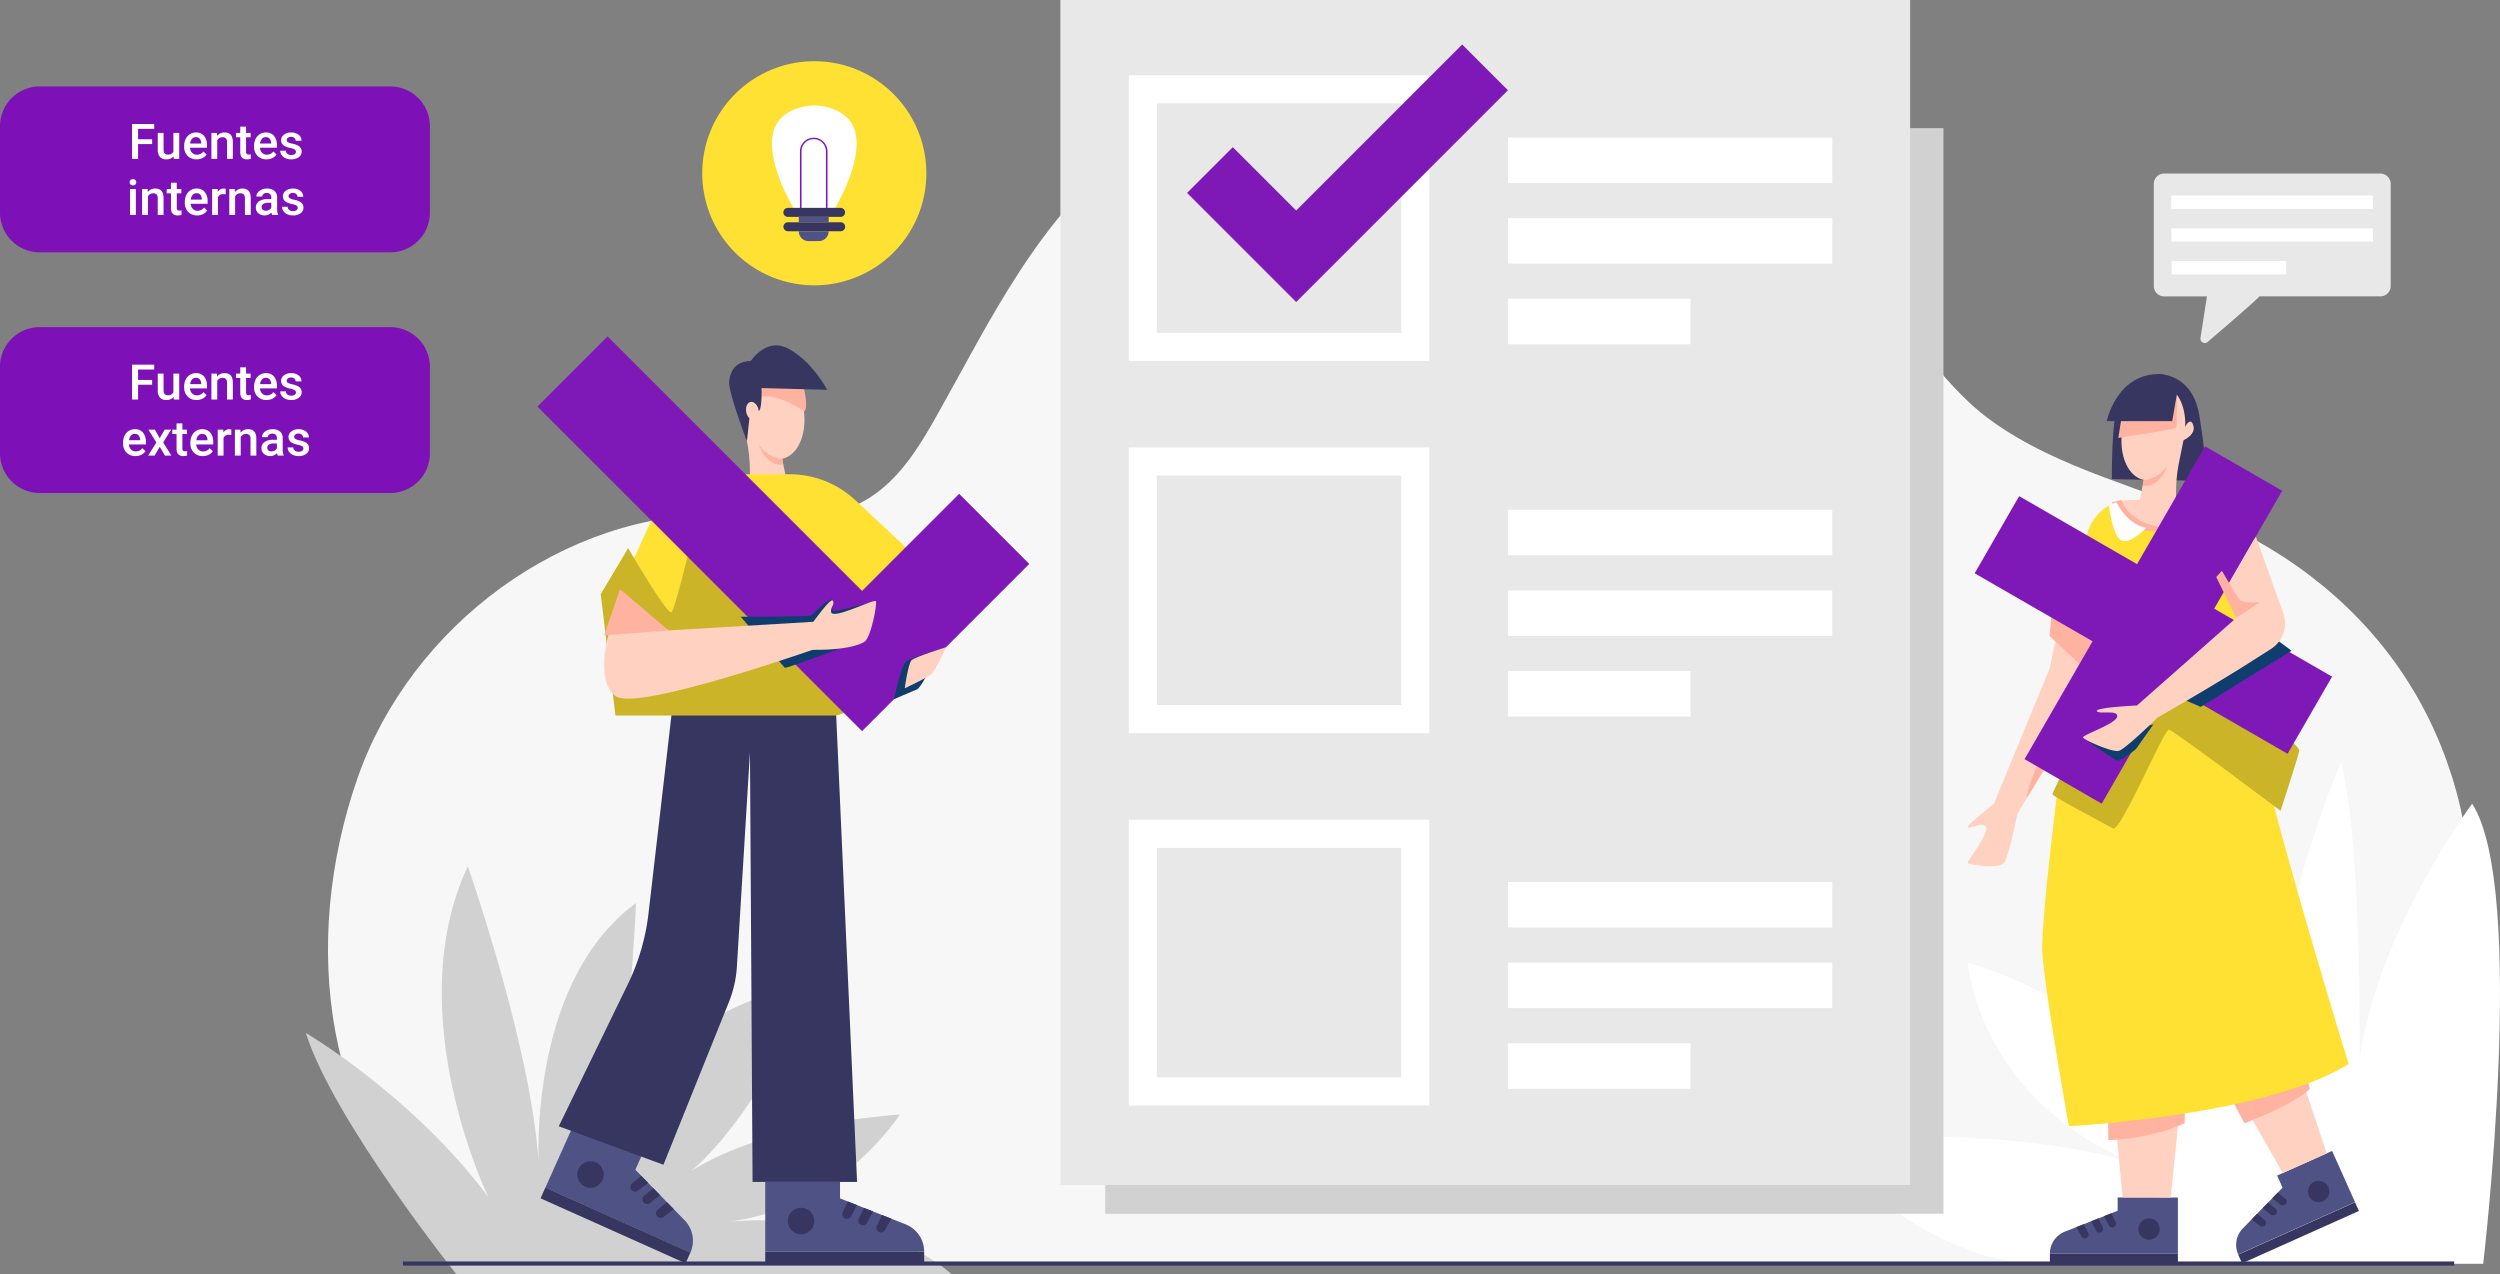 <svg xmlns="http://www.w3.org/2000/svg" width="1070" height="545.353" viewBox="0 0 1070 545.353">
  <rect x="0" y="0" width="1070" height="545.353" fill="#808080" stroke="none"/>
  <g id="Grupo_1014983" data-name="Grupo 1014983" transform="translate(-265 -11621.092)">
    <g id="Group_51" data-name="Group 51" transform="translate(407.871 11621.092)">
      <path id="Trazado_608154" data-name="Trazado 608154" d="M69.908,552.2l807.441.192c19.971-44.162,38.5-90.256,41-138.548,4.094-78.987-33.75-144.243-106.012-178.051-33.09-15.484-70.406-22.811-100.232-44.685-11.131-8.164-19.854-18.726-28.6-29.243C635.438,104.065,567.036,59.393,490.931,46.97c-50.372-8.223-103.485-2.552-145.7,27.7-39.5,28.308-60.8,74.216-83.9,115.133-6.418,11.363-13.314,22.821-23.468,31.122-20.174,16.491-42.375,11.246-66.16,10.71-69.83-1.569-135.424,48.051-158.043,112.815C-11.056,415.209-1.19,497.511,56.1,543.317,60.826,547.091,64.833,548.9,69.908,552.2Z" transform="translate(-3.447 -11.6)" fill="#f7f7f7"/>
      <g id="Grupo_1014849" data-name="Grupo 1014849" transform="translate(-12 54.836)">
        <path id="Trazado_608155" data-name="Trazado 608155" d="M1151.037,462.35s-55.607,74.863-48.453,135.84c0,0,2.7-113.372-7.675-153.684,0,0-32.019,74.712-25.5,120.352,0,0-27.169-66.37-72.034-91.9,0,0,14.358,105.759,52.657,137.885,0,0-47-60.245-114.887-80.487,0,0,4.494,59.571,73.045,86.465,0,0-47.658-17.389-134.606-10.275,0,0,29.247,43.838,84.576,52.744h197.607s18.988-160.132-4.732-196.943Z" transform="translate(-223.835 -173.209)" fill="#fff"/>
        <path id="Trazado_608156" data-name="Trazado 608156" d="M-12,576.643s46.231,27.191,78.2,70.4c0,0-38.361-78.762-8.853-141.716,0,0,29.508,84.1,30.491,132.3,0,0-6.536-81.151,41.489-116.565,0,0-2.791,69.6-12.628,104.266,0,0,18.655-59.9,90.066-69.788,0,0-30.445,66.408-60.666,85.311,0,0,23.38-23.393,96.171-29.3,0,0-27.348,43.724-80.354,46.538,0,0,67.075-9.16,102.489,21.825H52.428S-.2,614.024-12,576.643Z" transform="translate(12 -189.407)" fill="#d1d1d1"/>
        <path id="Trazado_608157" data-name="Trazado 608157" d="M813.121,180.162V539.4H454.373V74.739H813.121Z" transform="translate(-112.197 -74.739)" fill="#d1d1d1"/>
      </g>
      <path id="Trazado_608158" data-name="Trazado 608158" d="M791.878,0H428.194V507.148H791.878Z" transform="translate(-117.225)" fill="#e8e8e8"/>
      <path id="Trazado_608159" data-name="Trazado 608159" d="M596.731,166.18H468.1V43.893h128.63Zm-116.6-12.03H584.7V55.926H480.131Z" transform="translate(-127.852 -11.689)" fill="#fff"/>
      <path id="Trazado_608160" data-name="Trazado 608160" d="M548.794,97.027l71.058-71.059,19.579,19.576L568.37,116.607l-19.576,19.576-19.579-19.576L502.1,89.488l19.579-19.579Z" transform="translate(-136.905 -6.916)" fill="#7e19b8"/>
      <path id="Trazado_608161" data-name="Trazado 608161" d="M827.8,80.2H689.6a.317.317,0,0,0-.317.317v18.86a.317.317,0,0,0,.317.317H827.8a.317.317,0,0,0,.317-.317V80.521A.317.317,0,0,0,827.8,80.2Z" transform="translate(-186.753 -21.359)" fill="#fff"/>
      <path id="Trazado_608162" data-name="Trazado 608162" d="M827.8,127.229H689.6a.317.317,0,0,0-.317.317v18.86a.317.317,0,0,0,.317.317H827.8a.317.317,0,0,0,.317-.317v-18.86A.317.317,0,0,0,827.8,127.229Z" transform="translate(-186.753 -33.881)" fill="#fff"/>
      <path id="Trazado_608163" data-name="Trazado 608163" d="M767.213,174.253H689.519a.238.238,0,0,0-.238.238v19.017a.238.238,0,0,0,.238.238h77.693a.239.239,0,0,0,.238-.238V174.491A.239.239,0,0,0,767.213,174.253Z" transform="translate(-186.753 -46.404)" fill="#fff"/>
      <path id="Trazado_608164" data-name="Trazado 608164" d="M596.731,383.324H468.1V261.037h128.63Zm-116.6-12.03H584.7V273.07H480.131Z" transform="translate(-127.852 -69.515)" fill="#fff"/>
      <path id="Trazado_608165" data-name="Trazado 608165" d="M827.8,297.353H689.6a.317.317,0,0,0-.317.317v18.86a.317.317,0,0,0,.317.317H827.8a.317.317,0,0,0,.317-.317V297.67A.317.317,0,0,0,827.8,297.353Z" transform="translate(-186.753 -79.186)" fill="#fff"/>
      <path id="Trazado_608166" data-name="Trazado 608166" d="M827.8,344.373H689.6a.317.317,0,0,0-.317.317v18.86a.317.317,0,0,0,.317.317H827.8a.317.317,0,0,0,.317-.317V344.69A.317.317,0,0,0,827.8,344.373Z" transform="translate(-186.753 -91.708)" fill="#fff"/>
      <path id="Trazado_608167" data-name="Trazado 608167" d="M767.213,391.4H689.519a.238.238,0,0,0-.238.238v19.017a.238.238,0,0,0,.238.238h77.693a.239.239,0,0,0,.238-.238V391.635A.239.239,0,0,0,767.213,391.4Z" transform="translate(-186.753 -104.23)" fill="#fff"/>
      <path id="Trazado_608168" data-name="Trazado 608168" d="M596.731,600.472H468.1V478.185h128.63Zm-116.6-12.03H584.7V490.218H480.131Z" transform="translate(-127.852 -127.342)" fill="#fff"/>
      <path id="Trazado_608169" data-name="Trazado 608169" d="M827.8,514.5H689.6a.317.317,0,0,0-.317.317v18.86a.317.317,0,0,0,.317.317H827.8a.317.317,0,0,0,.317-.317v-18.86A.317.317,0,0,0,827.8,514.5Z" transform="translate(-186.753 -137.012)" fill="#fff"/>
      <path id="Trazado_608170" data-name="Trazado 608170" d="M827.8,561.521H689.6a.317.317,0,0,0-.317.317V580.7a.317.317,0,0,0,.317.317H827.8a.317.317,0,0,0,.317-.317v-18.86A.317.317,0,0,0,827.8,561.521Z" transform="translate(-186.753 -149.535)" fill="#fff"/>
      <path id="Trazado_608171" data-name="Trazado 608171" d="M767.213,608.545H689.519a.238.238,0,0,0-.238.238V627.8a.239.239,0,0,0,.238.238h77.693a.239.239,0,0,0,.238-.238V608.783A.239.239,0,0,0,767.213,608.545Z" transform="translate(-186.753 -162.058)" fill="#fff"/>
      <path id="Trazado_608172" data-name="Trazado 608172" d="M169.153,668.853l-2.882,6.429,21.1,21.648a12.51,12.51,0,0,1,2.458,13.847l-62.065-27.821,12.19-27.194,29.208,13.092Z" transform="translate(-37.218 -174.631)" fill="#4f5285"/>
      <path id="Trazado_608173" data-name="Trazado 608173" d="M157.207,685.411a5.658,5.658,0,1,1-2.85-7.477A5.659,5.659,0,0,1,157.207,685.411Z" transform="translate(-42.178 -180.404)" fill="#373660"/>
      <path id="Trazado_608174" data-name="Trazado 608174" d="M182,685.921l-3.994,3.294a2,2,0,0,0,2.49,3.118l4.432-3.412-2.928-3Z" transform="translate(-50.406 -182.662)" fill="#373660"/>
      <path id="Trazado_608175" data-name="Trazado 608175" d="M189.012,693.137l-3.994,3.294a2,2,0,0,0,2.49,3.118l4.432-3.412-2.928-3Z" transform="translate(-52.274 -184.584)" fill="#373660"/>
      <path id="Trazado_608176" data-name="Trazado 608176" d="M196.95,701.275l-3.993,3.294a2,2,0,0,0,2.49,3.118l4.432-3.412-2.928-3Z" transform="translate(-54.387 -186.751)" fill="#373660"/>
      <path id="Trazado_608177" data-name="Trazado 608177" d="M127.018,692.764l-2.065,4.608,62.068,27.817,2.065-4.608Z" transform="translate(-36.471 -184.485)" fill="#373660"/>
      <path id="Trazado_608178" data-name="Trazado 608178" d="M253.941,406.028h-69.17l-10.775,93a94.218,94.218,0,0,1-8.866,30.38l-29.544,60.771,44.8,16.458,28.021-69.65a48.477,48.477,0,0,0,3.412-15.135l5.6-91.795,1.108,183.936h44.731l-9.311-207.967Z" transform="translate(-39.302 -108.126)" fill="#373660"/>
      <path id="Trazado_608179" data-name="Trazado 608179" d="M288.038,689.48v7.043l28.1,11.124a12.51,12.51,0,0,1,7.906,11.631H256.03v-29.8Z" transform="translate(-71.377 -183.611)" fill="#4f5285"/>
      <path id="Trazado_608180" data-name="Trazado 608180" d="M280.377,711.515a5.657,5.657,0,1,0-6.8,4.218A5.657,5.657,0,0,0,280.377,711.515Z" transform="translate(-74.887 -187.629)" fill="#373660"/>
      <path id="Trazado_608181" data-name="Trazado 608181" d="M303.362,700.91l-2.294,4.641a2,2,0,0,0,3.546,1.831l2.651-4.925-3.9-1.542Z" transform="translate(-83.315 -186.655)" fill="#373660"/>
      <path id="Trazado_608182" data-name="Trazado 608182" d="M312.712,704.629l-2.294,4.641a2,2,0,0,0,3.546,1.83l2.651-4.925-3.9-1.542Z" transform="translate(-85.805 -187.645)" fill="#373660"/>
      <path id="Trazado_608183" data-name="Trazado 608183" d="M323.282,708.8l-2.294,4.641a2,2,0,0,0,3.546,1.831l2.651-4.925-3.9-1.542Z" transform="translate(-88.62 -188.757)" fill="#373660"/>
      <path id="Trazado_608184" data-name="Trazado 608184" d="M324.046,730.1H256.03v5.049h68.016Z" transform="translate(-71.377 -194.428)" fill="#373660"/>
      <path id="Trazado_608185" data-name="Trazado 608185" d="M251.257,212.336c-7.19,1.454-11.184,11.7-8.922,22.883l1.991,9.84a66.075,66.075,0,0,1,1.3,11.866l.271,14.39,16.6-3.415-3.049-15.066c7.19-1.455,11.183-11.7,8.922-22.884s-9.925-19.072-17.115-17.618Z" transform="translate(-67.562 -56.499)" fill="#ffd1c1"/>
      <g id="Grupo_1014850" data-name="Grupo 1014850" transform="translate(180.963 164.033)">
        <path id="Trazado_608186" data-name="Trazado 608186" d="M271.391,235.67s-10.642-8.03-19.593-6.219l-.8-5.88,20.295,2.451s1.958,7.975.1,9.644" transform="translate(-251.001 -223.571)" fill="#ffb2a0"/>
      </g>
      <path id="Trazado_608187" data-name="Trazado 608187" d="M262.265,265.43s-5.353.268-9.994-5.974c0,0,3,9.425,10.513,8.539Z" transform="translate(-70.376 -69.094)" fill="#ffb2a0"/>
      <path id="Trazado_608188" data-name="Trazado 608188" d="M301.189,315.6l-29.936-27.9a41.129,41.129,0,0,0-28.041-11.043h-27.23c-.324,0-.65,0-.974.013a35.923,35.923,0,0,0-31.675,21.18l-14.693,32.26,22.965,13.8-3.376,27.671h79.6l-3.572-40.244L276,343.193l25.191-27.586Z" transform="translate(-48.105 -73.675)" fill="#fee132"/>
      <g id="Grupo_1014851" data-name="Grupo 1014851" transform="translate(114.228 234.602)">
        <path id="Trazado_608189" data-name="Trazado 608189" d="M171.8,319.754s17.017,29.285,18.563,27.429,7.425-25.988,7.425-25.988l68.68,68.372-5.641,1.847H166.355l-6.311-51.963L171.8,319.757Z" transform="translate(-160.044 -319.754)" fill="#cbb428"/>
      </g>
      <path id="Trazado_608190" data-name="Trazado 608190" d="M259.942,202.714c-9.184-4.627-15.654,5.405-15.654,5.405-6.922.343-8.7,4.4-9.3,8.664s7.592,25.694,7.592,25.694l1.066-9.8a4.921,4.921,0,0,1-1.343-2.586c-.428-2.121.4-4.079,1.843-4.369s2.968,1.189,3.4,3.31c.036.18.059.353.079.53.036-.023.069-.046.1-.069,1.389-.935,1.118-9.735,1.118-9.735l28.073.732s-6.5-12.488-16.971-17.769Z" transform="translate(-65.766 -53.659)" fill="#373660"/>
      <path id="Trazado_608191" data-name="Trazado 608191" d="M262.074,305.167,153.147,196.244,123.14,226.252,232.063,335.178l30.011,30.008,30.008-30.008,41.571-41.571L303.642,263.6Z" transform="translate(-35.988 -52.26)" fill="#7e19b8"/>
      <g id="Grupo_1014852" data-name="Grupo 1014852" transform="translate(174.14 256.611)">
        <path id="Trazado_608192" data-name="Trazado 608192" d="M331.094,400.114s3.036-14.334,5.072-16.03,14.752-5.458,14.752-5.458-7.794,16.4-9.915,17.246-9.906,4.242-9.906,4.242" transform="translate(-265.507 -357.441)" fill="#0f3e6e"/>
        <path id="Trazado_608193" data-name="Trazado 608193" d="M241.7,357.1s28.779-.016,29.971-.516c1.255-.53,8.785-9.043,9.54-6.278.467,1.719-1.575,4.693,1.023,4.314s13.513-3.193,13.513-3.193-9.314,18.488-13.02,19.85-21.791,8.063-22.144,7.671S241.7,357.1,241.7,357.1Z" transform="translate(-241.701 -349.751)" fill="#0f3e6e"/>
      </g>
      <path id="Trazado_608194" data-name="Trazado 608194" d="M189.629,363.193,168.223,350.6l-4.209,14.118s-5.944,19.651,2.876,26.55c8.991,7.033,88.694-21.282,88.694-21.282l1.039-10.792-66.989,3.994Z" transform="translate(-46.351 -93.367)" fill="#ffd1c1"/>
      <g id="Grupo_1014853" data-name="Grupo 1014853" transform="translate(115.702 252.13)">
        <path id="Trazado_608195" data-name="Trazado 608195" d="M189.629,361.34l-27.576,2.065,6.8-19.762Z" transform="translate(-162.053 -343.643)" fill="#ffb2a0"/>
      </g>
      <path id="Trazado_608196" data-name="Trazado 608196" d="M283,359.8s7.932-11.266,8.69-9.38-1.1,2.575-.814,4.758c.484,3.631,18.593-5.834,19.184-4.582s-2.157,15.942-5.115,17.521c-7.559,4.032-23.887,3.2-23.887,3.2l1.945-11.521Z" transform="translate(-78.044 -93.261)" fill="#ffd1c1"/>
      <path id="Trazado_608197" data-name="Trazado 608197" d="M355.055,377.575s-13.5,4.16-14.8,5.644-3.016,12.177-2.739,11.9,8.939-4.092,11.168-5.948S355.055,377.575,355.055,377.575Z" transform="translate(-93.068 -100.549)" fill="#ffd1c1"/>
      <path id="Trazado_608198" data-name="Trazado 608198" d="M1061.391,218.278s14.645-.82,17.66,17.821,3.016,27.874,3.016,27.874L1041.6,263.2s-.36-26.393,3.015-32.429S1061.391,218.278,1061.391,218.278Z" transform="translate(-280.573 -58.127)" fill="#373660"/>
      <path id="Trazado_608199" data-name="Trazado 608199" d="M1131.617,681.936l2.326,5.177-17,17.439a10.071,10.071,0,0,0-1.974,11.154l49.994-22.413-9.817-21.906-23.53,10.546Z" transform="translate(-299.88 -178.793)" fill="#4f5285"/>
      <path id="Trazado_608200" data-name="Trazado 608200" d="M1156.4,695.273a4.559,4.559,0,1,0,2.3-6.024A4.56,4.56,0,0,0,1156.4,695.273Z" transform="translate(-311.041 -183.443)" fill="#373660"/>
      <path id="Trazado_608201" data-name="Trazado 608201" d="M1137.5,695.684l3.221,2.654a1.609,1.609,0,0,1-2.01,2.513l-3.566-2.748,2.355-2.421Z" transform="translate(-305.487 -185.262)" fill="#373660"/>
      <path id="Trazado_608202" data-name="Trazado 608202" d="M1131.845,701.5l3.221,2.654a1.607,1.607,0,0,1-2,2.513l-3.573-2.748,2.355-2.421Z" transform="translate(-303.983 -186.81)" fill="#373660"/>
      <path id="Trazado_608203" data-name="Trazado 608203" d="M1125.455,708.054l3.221,2.654a1.609,1.609,0,0,1-2.01,2.513l-3.566-2.749,2.355-2.422Z" transform="translate(-302.281 -188.556)" fill="#373660"/>
      <path id="Trazado_608204" data-name="Trazado 608204" d="M1165.271,701.347l-50,22.409,1.666,3.71,50-22.409Z" transform="translate(-300.196 -186.771)" fill="#373660"/>
      <path id="Trazado_608205" data-name="Trazado 608205" d="M1034.423,698.554v5.674l-22.635,8.961a10.076,10.076,0,0,0-6.368,9.369h54.793v-24Z" transform="translate(-270.942 -186.027)" fill="#4f5285"/>
      <path id="Trazado_608206" data-name="Trazado 608206" d="M1061.606,719.853a4.556,4.556,0,1,0-4.556-4.556A4.556,4.556,0,0,0,1061.606,719.853Z" transform="translate(-284.691 -189.273)" fill="#373660"/>
      <path id="Trazado_608207" data-name="Trazado 608207" d="M1040.1,707.761l1.849,3.739a1.61,1.61,0,0,1-2.862,1.474l-2.135-3.968,3.148-1.245Z" transform="translate(-279.339 -188.479)" fill="#373660"/>
      <path id="Trazado_608208" data-name="Trazado 608208" d="M1032.57,710.754l1.849,3.739a1.606,1.606,0,0,1-2.854,1.474L1029.43,712l3.14-1.245Z" transform="translate(-277.336 -189.276)" fill="#373660"/>
      <path id="Trazado_608209" data-name="Trazado 608209" d="M1024.05,714.122l1.849,3.738a1.606,1.606,0,0,1-2.854,1.474l-2.135-3.967,3.147-1.245Z" transform="translate(-275.067 -190.173)" fill="#373660"/>
      <path id="Trazado_608210" data-name="Trazado 608210" d="M1060.213,731.276H1005.42v4.065h54.793Z" transform="translate(-270.942 -194.741)" fill="#373660"/>
      <path id="Trazado_608211" data-name="Trazado 608211" d="M1064.938,224.674c7.19,1.455,11.181,11.7,8.922,22.884l-1.988,9.84a65.8,65.8,0,0,0-1.306,11.866l-.271,14.39-16.6-3.415,3.045-15.066c-7.183-1.454-11.182-11.7-8.922-22.883s9.927-19.072,17.117-17.618Z" transform="translate(-282.066 -59.785)" fill="#ffd1c1"/>
      <g id="Grupo_1014854" data-name="Grupo 1014854" transform="translate(763.767 167.58)">
        <path id="Trazado_608212" data-name="Trazado 608212" d="M1045.34,248.284c.286-.213,24.256-3.589,24.747-4.465s.352-14.357.352-14.357-3.522-1.405-4.732-.977-5.129,11.609-7.476,11.68-11.321-1.765-11.534-.428S1045.34,248.284,1045.34,248.284Z" transform="translate(-1045.34 -228.405)" fill="#ffb2a0"/>
      </g>
      <path id="Trazado_608213" data-name="Trazado 608213" d="M1060.021,277.772s5.356.268,9.993-5.974c0,0-3,9.426-10.514,8.539Z" transform="translate(-285.344 -72.381)" fill="#ffb2a0"/>
      <path id="Trazado_608214" data-name="Trazado 608214" d="M1069.17,223.748l-2.561,14.622h-28.02s4.358-21.017,23.442-20.105c0,0,6.075,1.4,7.139,5.487Z" transform="translate(-279.776 -58.117)" fill="#373660"/>
      <path id="Trazado_608215" data-name="Trazado 608215" d="M1083.85,248.091s2.091-4.255,3.375-.765c1.644,4.458-4.835,6.906-4.835,6.906l1.46-6.14Z" transform="translate(-291.44 -65.498)" fill="#ffd1c1"/>
      <path id="Trazado_608216" data-name="Trazado 608216" d="M1152.837,659.717,1140.8,623.663l-26.714,9.523,19.964,34.95Z" transform="translate(-299.881 -166.083)" fill="#ffd1c1"/>
      <g id="Grupo_1014855" data-name="Grupo 1014855" transform="translate(811.575 458.269)">
        <path id="Trazado_608217" data-name="Trazado 608217" d="M1116.685,647.1s21.05-7.893,28.02-14.736L1142.6,624.6l-32.1,10.919,6.185,11.576Z" transform="translate(-1110.5 -624.603)" fill="#ffb2a0"/>
      </g>
      <path id="Trazado_608218" data-name="Trazado 608218" d="M1067.045,684l3.837-37.815-28.262-2.294,3.837,40.064Z" transform="translate(-280.849 -171.47)" fill="#ffd1c1"/>
      <g id="Grupo_1014856" data-name="Grupo 1014856" transform="translate(759.343 471.325)">
        <path id="Trazado_608219" data-name="Trazado 608219" d="M1039.449,659.032s16.875-.186,32.7-7.19l.14-9.445-32.98,1.092.139,15.54Z" transform="translate(-1039.31 -642.398)" fill="#ffb2a0"/>
      </g>
      <path id="Trazado_608220" data-name="Trazado 608220" d="M1092.349,389.017l-13.28-80.958a19.188,19.188,0,0,0-12.216-14.86c-2.443,5.791-7.821,8.683-12.253,10.118a18.173,18.173,0,0,1-15.73-2.065,14.43,14.43,0,0,1-6.156-8.245,19.194,19.194,0,0,0-12.9,16.05l-8.834,79.958s-10.044,75.4-10.022,94.89c.015,12.418,11.409,76.15,11.409,76.15s84.177-4.376,119.739-26.641c0,0-34.337-111.336-39.759-144.4Z" transform="translate(-269.755 -78.028)" fill="#fee132"/>
      <g id="Grupo_1014857" data-name="Grupo 1014857" transform="translate(735.556 275.448)">
        <path id="Trazado_608221" data-name="Trazado 608221" d="M1104.53,447s-45.7-34.426-47.778-34.724-20.742,44-23.874,42.293c-8.8-4.8-25.988-13.8-25.988-14.694s29.678-61.925,34.726-64.35,72.115,41.1,70.926,45.9S1104.53,447,1104.53,447Z" transform="translate(-1006.89 -375.425)" fill="#cbb428"/>
      </g>
      <path id="Trazado_608222" data-name="Trazado 608222" d="M1050.4,300.883a18.173,18.173,0,0,0,15.73,2.065c4.432-1.434,9.81-4.327,12.253-10.118a19.17,19.17,0,0,0-6.7-1.206H1050.4a19.166,19.166,0,0,0-6.156,1.013A14.43,14.43,0,0,0,1050.4,300.883Z" transform="translate(-281.28 -77.661)" fill="#ffd1c1"/>
      <g id="Grupo_1014858" data-name="Grupo 1014858" transform="translate(761.008 213.964)">
        <path id="Trazado_608223" data-name="Trazado 608223" d="M1045.7,291.625s2.524,10.213,18.739,11.978c0,0-15.246,6.928-22.855-10.964l4.116-1.013Z" transform="translate(-1041.58 -291.625)" fill="#ffb2a0"/>
      </g>
      <path id="Trazado_608224" data-name="Trazado 608224" d="M1055.851,303.931s-6.706,7.216-10.6,5.4-5.349-14.909-5.349-14.909a13.294,13.294,0,0,1,3.184-1.415S1047.633,302.559,1055.851,303.931Z" transform="translate(-280.124 -78.028)" fill="#fff"/>
      <path id="Trazado_608225" data-name="Trazado 608225" d="M1069.6,304.132s4.219,7.889,9.105,7.392,10.448-16.177,10.448-16.177a14.673,14.673,0,0,0-4.021-2.079s-2.891,8.091-15.532,10.863Z" transform="translate(-288.034 -78.098)" fill="#fff"/>
      <path id="Trazado_608226" data-name="Trazado 608226" d="M996.744,362.961l-4.219,19.906-23.808,57.768s-11.749,9.167-11.19,10.1,6.514-2.791,7.818,0-8.226,14.517-7.837,15.259,13.233,2.791,15.465,0,5.749-20.831,5.749-20.831l24.143-41.1,8.056-32.927-14.175-8.173Z" transform="translate(-258.18 -96.658)" fill="#ffd1c1"/>
      <g id="Grupo_1014859" data-name="Grupo 1014859" transform="translate(724.716 257.29)">
        <path id="Trazado_608227" data-name="Trazado 608227" d="M1001.723,365.547l15.033,14.046s-25.748,48.31-24.6,55.123c0,0,38.493-62.074,37-64.888s-24.4-19.521-25.342-19.145-2.091,14.864-2.091,14.864Z" transform="translate(-992.116 -350.676)" fill="#ffb2a0"/>
      </g>
      <path id="Trazado_608228" data-name="Trazado 608228" d="M1114.517,358.935l-50.456-29.1,29.106-50.453-33.016-19.047-29.106,50.453-50.451-29.1L961.547,314.7,1012,343.8l-29.1,50.453,33.019,19.047,29.1-50.453,50.456,29.1Z" transform="translate(-259.259 -69.328)" fill="#7e19b8"/>
      <g id="Grupo_1014860" data-name="Grupo 1014860" transform="translate(750.003 273.061)">
        <path id="Trazado_608229" data-name="Trazado 608229" d="M1090.375,401.654l38.893-24.021-7.337-5.462-39.862,25.9Z" transform="translate(-1041.357 -372.172)" fill="#0f3e6e"/>
        <path id="Trazado_608230" data-name="Trazado 608230" d="M1047.916,433.111s-6.281,5.059-7.77,4.971-13.566-8.922-13.566-8.922l28.768-6.6Z" transform="translate(-1026.58 -385.589)" fill="#0f3e6e"/>
      </g>
      <path id="Trazado_608231" data-name="Trazado 608231" d="M1110.479,345.843l-11.754-32.838-13.074,22.668,4.667,12.157-42.445,37.459c-2.223.114-17.924.968-17.205,2.409.778,1.549,9.076-.775,8.724,2.327s-15.078,7.906-14.615,8.991,12.4,6.357,15.195,5.736,16.611-14.207,16.611-14.207l-.015-.01c6.075-3.487,22.532-13,36.516-21.72,1.034-.644,12.216-7.778,12.216-7.778a12.878,12.878,0,0,0,5.18-15.187Z" transform="translate(-276.094 -83.354)" fill="#ffd1c1"/>
      <g id="Grupo_1014861" data-name="Grupo 1014861" transform="translate(805.69 244.289)">
        <path id="Trazado_608232" data-name="Trazado 608232" d="M1111.013,353.144l10.228-6.788s-7.19.706-8.606-.846-7.755-12.553-7.755-12.553l-2.4,2.679,8.526,17.507" transform="translate(-1102.48 -332.957)" fill="#ffb2a0"/>
      </g>
      <path id="Trazado_608233" data-name="Trazado 608233" d="M301.146,117.583a47.96,47.96,0,1,0-67.826,0A47.961,47.961,0,0,0,301.146,117.583Z" transform="translate(-61.589 -9.51)" fill="#fee132"/>
      <path id="Trazado_608234" data-name="Trazado 608234" d="M295.916,74.386c-2.111-13.03-17.854-12.863-17.854-12.863s-15.742-.167-17.854,12.863,8.958,30.975,8.958,30.975h17.794s11.069-17.945,8.958-30.975Z" transform="translate(-72.419 -16.384)" fill="#fff"/>
      <path id="Trazado_608235" data-name="Trazado 608235" d="M287.725,111.613H276.614a.343.343,0,0,1-.343-.343V86.224a5.9,5.9,0,1,1,11.8,0v25.047A.343.343,0,0,1,287.725,111.613Zm-10.772-.686h10.429v-24.7a5.213,5.213,0,1,0-10.425,0v24.7Z" transform="translate(-76.768 -21.391)" fill="#7e19b8"/>
      <path id="Trazado_608236" data-name="Trazado 608236" d="M291.088,125.119H268.525a1.925,1.925,0,1,1,0-3.85h22.563a1.925,1.925,0,1,1,0,3.85Z" transform="translate(-74.192 -32.294)" fill="#373660"/>
      <path id="Trazado_608237" data-name="Trazado 608237" d="M291.133,133.5H268.57a1.925,1.925,0,1,1,0-3.85h22.563a1.925,1.925,0,1,1,0,3.85Z" transform="translate(-74.204 -34.525)" fill="#373660"/>
      <path id="Trazado_608238" data-name="Trazado 608238" d="M288.381,126.516H275.593v2.3h12.788Z" transform="translate(-76.587 -33.692)" fill="#4f5285"/>
      <path id="Trazado_608239" data-name="Trazado 608239" d="M284.172,139.108H279.8a4.211,4.211,0,0,1-4.209-4.209h12.788A4.211,4.211,0,0,1,284.172,139.108Z" transform="translate(-76.587 -35.924)" fill="#4f5285"/>
      <path id="Trazado_608240" data-name="Trazado 608240" d="M1163.02,101.242h-92.571a4.412,4.412,0,0,0-4.409,4.415v43.737a4.412,4.412,0,0,0,4.409,4.415h18.343l-2.781,17.824a1.862,1.862,0,0,0,3.052,1.7c6.978-5.968,21.16-18.148,22.2-19.53h51.755a4.419,4.419,0,0,0,4.417-4.415V105.657A4.419,4.419,0,0,0,1163.02,101.242Z" transform="translate(-287.086 -26.961)" fill="#e8e8e8"/>
      <path id="Trazado_608241" data-name="Trazado 608241" d="M1162.229,114.075h-85.718a.3.3,0,0,0-.3.307v5.124a.3.3,0,0,0,.3.307h85.718a.308.308,0,0,0,.308-.307v-5.124A.309.309,0,0,0,1162.229,114.075Z" transform="translate(-289.794 -30.379)" fill="#fff"/>
      <path id="Trazado_608242" data-name="Trazado 608242" d="M1162.329,133.157h-85.711a.309.309,0,0,0-.308.307v5.124a.308.308,0,0,0,.308.307h85.711a.308.308,0,0,0,.308-.307v-5.124A.309.309,0,0,0,1162.329,133.157Z" transform="translate(-289.821 -35.46)" fill="#fff"/>
      <path id="Trazado_608243" data-name="Trazado 608243" d="M1125.208,152.24h-48.563a.231.231,0,0,0-.235.232v5.275a.232.232,0,0,0,.235.233h48.563a.232.232,0,0,0,.235-.233v-5.275A.232.232,0,0,0,1125.208,152.24Z" transform="translate(-289.847 -40.542)" fill="#fff"/>
      <path id="Trazado_608244" data-name="Trazado 608244" d="M922.631,735.873H44.717v1.774H922.631Z" transform="translate(-15.104 -195.965)" fill="#373660"/>
    </g>
    <path id="Trazado_609425" data-name="Trazado 609425" d="M17,0H167a17,17,0,0,1,17,17V54a17,17,0,0,1-17,17H17A17,17,0,0,1,0,54V17A17,17,0,0,1,17,0Z" transform="translate(265 11658.092)" fill="#7e10b8"/>
    <path id="Trazado_609426" data-name="Trazado 609426" d="M17,0H167a17,17,0,0,1,17,17V54a17,17,0,0,1-17,17H17A17,17,0,0,1,0,54V17A17,17,0,0,1,17,0Z" transform="translate(265 11761.092)" fill="#7e10b8"/>
    <path id="Trazado_609427" data-name="Trazado 609427" d="M50.112,13.673H44.1V20H41.509V5.07h9.485V7.162H44.1V11.6h6.009Zm9.188,5.24a3.864,3.864,0,0,1-3.117,1.292,3.444,3.444,0,0,1-2.733-1.056,4.493,4.493,0,0,1-.928-3.056V8.905h2.492v7.157q0,2.112,1.753,2.112a2.462,2.462,0,0,0,2.451-1.3V8.905h2.492V20H59.361Zm9.833,1.292a5.155,5.155,0,0,1-3.84-1.492,5.412,5.412,0,0,1-1.471-3.973v-.308a6.657,6.657,0,0,1,.641-2.969,4.878,4.878,0,0,1,1.8-2.035A4.758,4.758,0,0,1,68.846,8.7a4.355,4.355,0,0,1,3.5,1.446,6.114,6.114,0,0,1,1.236,4.091v1h-7.25a3.332,3.332,0,0,0,.918,2.174,2.755,2.755,0,0,0,2.025.8,3.374,3.374,0,0,0,2.789-1.384l1.343,1.282a4.486,4.486,0,0,1-1.779,1.543A5.57,5.57,0,0,1,69.133,20.205Zm-.3-9.505a2.1,2.1,0,0,0-1.656.718,3.72,3.72,0,0,0-.8,2h4.748v-.185a3.029,3.029,0,0,0-.667-1.892A2.082,2.082,0,0,0,68.835,10.7Zm8.993-1.794.072,1.282A3.989,3.989,0,0,1,81.13,8.7q3.466,0,3.527,3.968V20H82.166V12.812a2.285,2.285,0,0,0-.456-1.564,1.919,1.919,0,0,0-1.492-.508A2.4,2.4,0,0,0,77.972,12.1V20H75.48V8.905Zm12.489-2.7v2.7h1.958v1.846H90.317v6.193a1.364,1.364,0,0,0,.251.918,1.165,1.165,0,0,0,.9.282,3.838,3.838,0,0,0,.872-.1v1.928a6.137,6.137,0,0,1-1.641.236q-2.871,0-2.871-3.168V10.751H86V8.905h1.825v-2.7Zm8.747,14a5.155,5.155,0,0,1-3.84-1.492,5.412,5.412,0,0,1-1.471-3.973v-.308a6.657,6.657,0,0,1,.641-2.969,4.878,4.878,0,0,1,1.8-2.035A4.758,4.758,0,0,1,98.777,8.7a4.355,4.355,0,0,1,3.5,1.446,6.114,6.114,0,0,1,1.236,4.091v1h-7.25a3.332,3.332,0,0,0,.918,2.174,2.755,2.755,0,0,0,2.025.8A3.374,3.374,0,0,0,102,16.832l1.343,1.282a4.486,4.486,0,0,1-1.779,1.543A5.57,5.57,0,0,1,99.064,20.205Zm-.3-9.505a2.1,2.1,0,0,0-1.656.718,3.72,3.72,0,0,0-.8,2h4.748v-.185a3.029,3.029,0,0,0-.667-1.892A2.082,2.082,0,0,0,98.767,10.7Zm12.9,6.286a1.13,1.13,0,0,0-.549-1.015,5.834,5.834,0,0,0-1.82-.615,9.356,9.356,0,0,1-2.123-.677,2.833,2.833,0,0,1-1.866-2.615,2.953,2.953,0,0,1,1.21-2.4,4.783,4.783,0,0,1,3.076-.964,4.977,4.977,0,0,1,3.215.984,3.124,3.124,0,0,1,1.225,2.553h-2.492a1.536,1.536,0,0,0-.533-1.195,2.043,2.043,0,0,0-1.415-.477,2.208,2.208,0,0,0-1.338.379,1.2,1.2,0,0,0-.518,1.015,1.01,1.01,0,0,0,.482.892,6.627,6.627,0,0,0,1.948.641,9.222,9.222,0,0,1,2.3.769,3.26,3.26,0,0,1,1.241,1.072,2.733,2.733,0,0,1,.405,1.518,2.891,2.891,0,0,1-1.241,2.425,5.29,5.29,0,0,1-3.25.928,5.737,5.737,0,0,1-2.43-.492,4,4,0,0,1-1.661-1.354,3.2,3.2,0,0,1-.595-1.856h2.42a1.756,1.756,0,0,0,.667,1.359,2.59,2.59,0,0,0,1.63.477,2.52,2.52,0,0,0,1.5-.374A1.158,1.158,0,0,0,111.666,16.985ZM43.149,44H40.658V32.905h2.492ZM40.5,30.024a1.322,1.322,0,0,1,.364-.954,1.375,1.375,0,0,1,1.041-.379,1.392,1.392,0,0,1,1.046.379,1.312,1.312,0,0,1,.369.954,1.282,1.282,0,0,1-.369.938,1.4,1.4,0,0,1-1.046.374,1.386,1.386,0,0,1-1.041-.374A1.292,1.292,0,0,1,40.5,30.024Zm7.67,2.881.072,1.282a3.989,3.989,0,0,1,3.23-1.487q3.466,0,3.527,3.968V44H52.511V36.812a2.285,2.285,0,0,0-.456-1.564,1.919,1.919,0,0,0-1.492-.508A2.4,2.4,0,0,0,48.317,36.1V44H45.826V32.905Zm12.489-2.7v2.7h1.958v1.846H60.663v6.193a1.364,1.364,0,0,0,.251.918,1.165,1.165,0,0,0,.9.282,3.838,3.838,0,0,0,.872-.1v1.928a6.137,6.137,0,0,1-1.641.236q-2.871,0-2.871-3.168V34.751H56.346V32.905h1.825v-2.7Zm8.747,14a5.155,5.155,0,0,1-3.84-1.492A5.412,5.412,0,0,1,64.1,38.74v-.308a6.657,6.657,0,0,1,.641-2.969,4.878,4.878,0,0,1,1.8-2.035,4.758,4.758,0,0,1,2.584-.728,4.355,4.355,0,0,1,3.5,1.446,6.114,6.114,0,0,1,1.236,4.091v1H66.61a3.332,3.332,0,0,0,.918,2.174,2.755,2.755,0,0,0,2.025.8,3.374,3.374,0,0,0,2.789-1.384l1.343,1.282a4.486,4.486,0,0,1-1.779,1.543A5.57,5.57,0,0,1,69.41,44.205Zm-.3-9.505a2.1,2.1,0,0,0-1.656.718,3.72,3.72,0,0,0-.8,2H71.4v-.185a3.029,3.029,0,0,0-.667-1.892A2.082,2.082,0,0,0,69.112,34.7Zm12.489.482a6.166,6.166,0,0,0-1.015-.082,2.286,2.286,0,0,0-2.307,1.313V44H75.788V32.905h2.379l.062,1.241a2.807,2.807,0,0,1,2.5-1.446,2.333,2.333,0,0,1,.882.144Zm3.886-2.276.072,1.282A3.989,3.989,0,0,1,88.79,32.7q3.466,0,3.527,3.968V44H89.825V36.812a2.285,2.285,0,0,0-.456-1.564,1.919,1.919,0,0,0-1.492-.508A2.4,2.4,0,0,0,85.631,36.1V44H83.14V32.905Zm16,11.095a3.845,3.845,0,0,1-.287-1.036,4.191,4.191,0,0,1-5.64.287A3.051,3.051,0,0,1,94.5,40.893a3.15,3.15,0,0,1,1.318-2.722,6.385,6.385,0,0,1,3.768-.948h1.528v-.728a1.943,1.943,0,0,0-.482-1.379,1.91,1.91,0,0,0-1.466-.518,2.195,2.195,0,0,0-1.395.426,1.317,1.317,0,0,0-.543,1.082H94.737a2.765,2.765,0,0,1,.6-1.707,4.03,4.03,0,0,1,1.646-1.246A5.781,5.781,0,0,1,99.31,32.7a4.655,4.655,0,0,1,3.107.979,3.492,3.492,0,0,1,1.189,2.753v5a5.671,5.671,0,0,0,.42,2.389V44Zm-2.738-1.794a2.834,2.834,0,0,0,1.389-.359,2.4,2.4,0,0,0,.979-.964V38.791H99.771a3.673,3.673,0,0,0-2.082.482,1.561,1.561,0,0,0-.7,1.364,1.456,1.456,0,0,0,.477,1.143A1.846,1.846,0,0,0,98.746,42.206Zm13.689-1.22a1.13,1.13,0,0,0-.549-1.015,5.834,5.834,0,0,0-1.82-.615,9.356,9.356,0,0,1-2.123-.677,2.833,2.833,0,0,1-1.866-2.615,2.953,2.953,0,0,1,1.21-2.4,4.783,4.783,0,0,1,3.076-.964,4.977,4.977,0,0,1,3.215.984,3.124,3.124,0,0,1,1.225,2.553h-2.492a1.536,1.536,0,0,0-.533-1.195,2.043,2.043,0,0,0-1.415-.477,2.208,2.208,0,0,0-1.338.379,1.2,1.2,0,0,0-.518,1.015,1.01,1.01,0,0,0,.482.892,6.627,6.627,0,0,0,1.948.641,9.222,9.222,0,0,1,2.3.769,3.26,3.26,0,0,1,1.241,1.072,2.733,2.733,0,0,1,.405,1.518,2.891,2.891,0,0,1-1.241,2.425,5.29,5.29,0,0,1-3.25.928,5.737,5.737,0,0,1-2.43-.492,4,4,0,0,1-1.661-1.354,3.2,3.2,0,0,1-.595-1.856h2.42a1.756,1.756,0,0,0,.667,1.359,2.59,2.59,0,0,0,1.63.477,2.52,2.52,0,0,0,1.5-.374A1.158,1.158,0,0,0,112.435,40.985Z" transform="translate(280 11669.092)" fill="#fff"/>
    <path id="Trazado_609428" data-name="Trazado 609428" d="M50.112,13.673H44.1V20H41.509V5.07h9.485V7.162H44.1V11.6h6.009Zm9.188,5.24a3.864,3.864,0,0,1-3.117,1.292,3.444,3.444,0,0,1-2.733-1.056,4.493,4.493,0,0,1-.928-3.056V8.905h2.492v7.157q0,2.112,1.753,2.112a2.462,2.462,0,0,0,2.451-1.3V8.905h2.492V20H59.361Zm9.833,1.292a5.155,5.155,0,0,1-3.84-1.492,5.412,5.412,0,0,1-1.471-3.973v-.308a6.657,6.657,0,0,1,.641-2.969,4.878,4.878,0,0,1,1.8-2.035A4.758,4.758,0,0,1,68.846,8.7a4.355,4.355,0,0,1,3.5,1.446,6.114,6.114,0,0,1,1.236,4.091v1h-7.25a3.332,3.332,0,0,0,.918,2.174,2.755,2.755,0,0,0,2.025.8,3.374,3.374,0,0,0,2.789-1.384l1.343,1.282a4.486,4.486,0,0,1-1.779,1.543A5.57,5.57,0,0,1,69.133,20.205Zm-.3-9.505a2.1,2.1,0,0,0-1.656.718,3.72,3.72,0,0,0-.8,2h4.748v-.185a3.029,3.029,0,0,0-.667-1.892A2.082,2.082,0,0,0,68.835,10.7Zm8.993-1.794.072,1.282A3.989,3.989,0,0,1,81.13,8.7q3.466,0,3.527,3.968V20H82.166V12.812a2.285,2.285,0,0,0-.456-1.564,1.919,1.919,0,0,0-1.492-.508A2.4,2.4,0,0,0,77.972,12.1V20H75.48V8.905Zm12.489-2.7v2.7h1.958v1.846H90.317v6.193a1.364,1.364,0,0,0,.251.918,1.165,1.165,0,0,0,.9.282,3.838,3.838,0,0,0,.872-.1v1.928a6.137,6.137,0,0,1-1.641.236q-2.871,0-2.871-3.168V10.751H86V8.905h1.825v-2.7Zm8.747,14a5.155,5.155,0,0,1-3.84-1.492,5.412,5.412,0,0,1-1.471-3.973v-.308a6.657,6.657,0,0,1,.641-2.969,4.878,4.878,0,0,1,1.8-2.035A4.758,4.758,0,0,1,98.777,8.7a4.355,4.355,0,0,1,3.5,1.446,6.114,6.114,0,0,1,1.236,4.091v1h-7.25a3.332,3.332,0,0,0,.918,2.174,2.755,2.755,0,0,0,2.025.8A3.374,3.374,0,0,0,102,16.832l1.343,1.282a4.486,4.486,0,0,1-1.779,1.543A5.57,5.57,0,0,1,99.064,20.205Zm-.3-9.505a2.1,2.1,0,0,0-1.656.718,3.72,3.72,0,0,0-.8,2h4.748v-.185a3.029,3.029,0,0,0-.667-1.892A2.082,2.082,0,0,0,98.767,10.7Zm12.9,6.286a1.13,1.13,0,0,0-.549-1.015,5.834,5.834,0,0,0-1.82-.615,9.356,9.356,0,0,1-2.123-.677,2.833,2.833,0,0,1-1.866-2.615,2.953,2.953,0,0,1,1.21-2.4,4.783,4.783,0,0,1,3.076-.964,4.977,4.977,0,0,1,3.215.984,3.124,3.124,0,0,1,1.225,2.553h-2.492a1.536,1.536,0,0,0-.533-1.195,2.043,2.043,0,0,0-1.415-.477,2.208,2.208,0,0,0-1.338.379,1.2,1.2,0,0,0-.518,1.015,1.01,1.01,0,0,0,.482.892,6.627,6.627,0,0,0,1.948.641,9.222,9.222,0,0,1,2.3.769,3.26,3.26,0,0,1,1.241,1.072,2.733,2.733,0,0,1,.405,1.518,2.891,2.891,0,0,1-1.241,2.425,5.29,5.29,0,0,1-3.25.928,5.737,5.737,0,0,1-2.43-.492,4,4,0,0,1-1.661-1.354,3.2,3.2,0,0,1-.595-1.856h2.42a1.756,1.756,0,0,0,.667,1.359,2.59,2.59,0,0,0,1.63.477,2.52,2.52,0,0,0,1.5-.374A1.158,1.158,0,0,0,111.666,16.985ZM42.99,44.205a5.155,5.155,0,0,1-3.84-1.492,5.412,5.412,0,0,1-1.471-3.973v-.308a6.657,6.657,0,0,1,.641-2.969,4.878,4.878,0,0,1,1.8-2.035A4.758,4.758,0,0,1,42.7,32.7a4.355,4.355,0,0,1,3.5,1.446,6.114,6.114,0,0,1,1.236,4.091v1h-7.25a3.332,3.332,0,0,0,.918,2.174,2.755,2.755,0,0,0,2.025.8,3.374,3.374,0,0,0,2.789-1.384l1.343,1.282a4.486,4.486,0,0,1-1.779,1.543A5.57,5.57,0,0,1,42.99,44.205Zm-.3-9.505a2.1,2.1,0,0,0-1.656.718,3.72,3.72,0,0,0-.8,2H44.98v-.185a3.029,3.029,0,0,0-.667-1.892A2.082,2.082,0,0,0,42.693,34.7Zm10.664,1.856,2.112-3.65h2.769l-3.394,5.465L58.351,44H55.6l-2.215-3.794L51.183,44H48.415l3.507-5.629-3.384-5.465h2.748Zm9.7-6.347v2.7h1.958v1.846H63.057v6.193a1.364,1.364,0,0,0,.251.918,1.165,1.165,0,0,0,.9.282,3.838,3.838,0,0,0,.872-.1v1.928a6.137,6.137,0,0,1-1.641.236q-2.871,0-2.871-3.168V34.751H58.74V32.905h1.825v-2.7Zm8.747,14a5.155,5.155,0,0,1-3.84-1.492,5.412,5.412,0,0,1-1.471-3.973v-.308a6.657,6.657,0,0,1,.641-2.969,4.878,4.878,0,0,1,1.8-2.035,4.758,4.758,0,0,1,2.584-.728,4.355,4.355,0,0,1,3.5,1.446,6.114,6.114,0,0,1,1.236,4.091v1H69a3.332,3.332,0,0,0,.918,2.174,2.755,2.755,0,0,0,2.025.8,3.374,3.374,0,0,0,2.789-1.384l1.343,1.282A4.486,4.486,0,0,1,74.3,43.656,5.57,5.57,0,0,1,71.8,44.205Zm-.3-9.505a2.1,2.1,0,0,0-1.656.718,3.72,3.72,0,0,0-.8,2h4.748v-.185a3.029,3.029,0,0,0-.667-1.892A2.082,2.082,0,0,0,71.507,34.7ZM84,35.182a6.166,6.166,0,0,0-1.015-.082,2.286,2.286,0,0,0-2.307,1.313V44H78.182V32.905h2.379l.062,1.241a2.807,2.807,0,0,1,2.5-1.446,2.333,2.333,0,0,1,.882.144Zm3.886-2.276.072,1.282a3.989,3.989,0,0,1,3.23-1.487q3.466,0,3.527,3.968V44H92.219V36.812a2.285,2.285,0,0,0-.456-1.564,1.919,1.919,0,0,0-1.492-.508A2.4,2.4,0,0,0,88.026,36.1V44H85.534V32.905Zm16,11.095a3.845,3.845,0,0,1-.287-1.036,4.191,4.191,0,0,1-5.64.287A3.051,3.051,0,0,1,96.9,40.893a3.15,3.15,0,0,1,1.318-2.722,6.385,6.385,0,0,1,3.768-.948h1.528v-.728a1.943,1.943,0,0,0-.482-1.379,1.91,1.91,0,0,0-1.466-.518,2.195,2.195,0,0,0-1.395.426,1.317,1.317,0,0,0-.543,1.082H97.131a2.765,2.765,0,0,1,.6-1.707,4.03,4.03,0,0,1,1.646-1.246A5.781,5.781,0,0,1,101.7,32.7a4.655,4.655,0,0,1,3.107.979A3.492,3.492,0,0,1,106,36.433v5a5.671,5.671,0,0,0,.42,2.389V44Zm-2.738-1.794a2.834,2.834,0,0,0,1.389-.359,2.4,2.4,0,0,0,.979-.964V38.791h-1.343a3.673,3.673,0,0,0-2.082.482,1.561,1.561,0,0,0-.7,1.364,1.456,1.456,0,0,0,.477,1.143A1.846,1.846,0,0,0,101.14,42.206Zm13.689-1.22a1.13,1.13,0,0,0-.549-1.015,5.834,5.834,0,0,0-1.82-.615,9.356,9.356,0,0,1-2.123-.677,2.833,2.833,0,0,1-1.866-2.615,2.953,2.953,0,0,1,1.21-2.4,4.783,4.783,0,0,1,3.076-.964,4.977,4.977,0,0,1,3.215.984,3.124,3.124,0,0,1,1.225,2.553h-2.492a1.536,1.536,0,0,0-.533-1.195,2.043,2.043,0,0,0-1.415-.477,2.208,2.208,0,0,0-1.338.379,1.2,1.2,0,0,0-.518,1.015,1.01,1.01,0,0,0,.482.892,6.627,6.627,0,0,0,1.948.641,9.222,9.222,0,0,1,2.3.769,3.26,3.26,0,0,1,1.241,1.072,2.733,2.733,0,0,1,.405,1.518,2.891,2.891,0,0,1-1.241,2.425,5.29,5.29,0,0,1-3.25.928,5.737,5.737,0,0,1-2.43-.492,4,4,0,0,1-1.661-1.354A3.2,3.2,0,0,1,108.1,40.5h2.42a1.756,1.756,0,0,0,.667,1.359,2.59,2.59,0,0,0,1.63.477,2.52,2.52,0,0,0,1.5-.374A1.158,1.158,0,0,0,114.829,40.985Z" transform="translate(280 11772.092)" fill="#fff"/>
  </g>
</svg>
